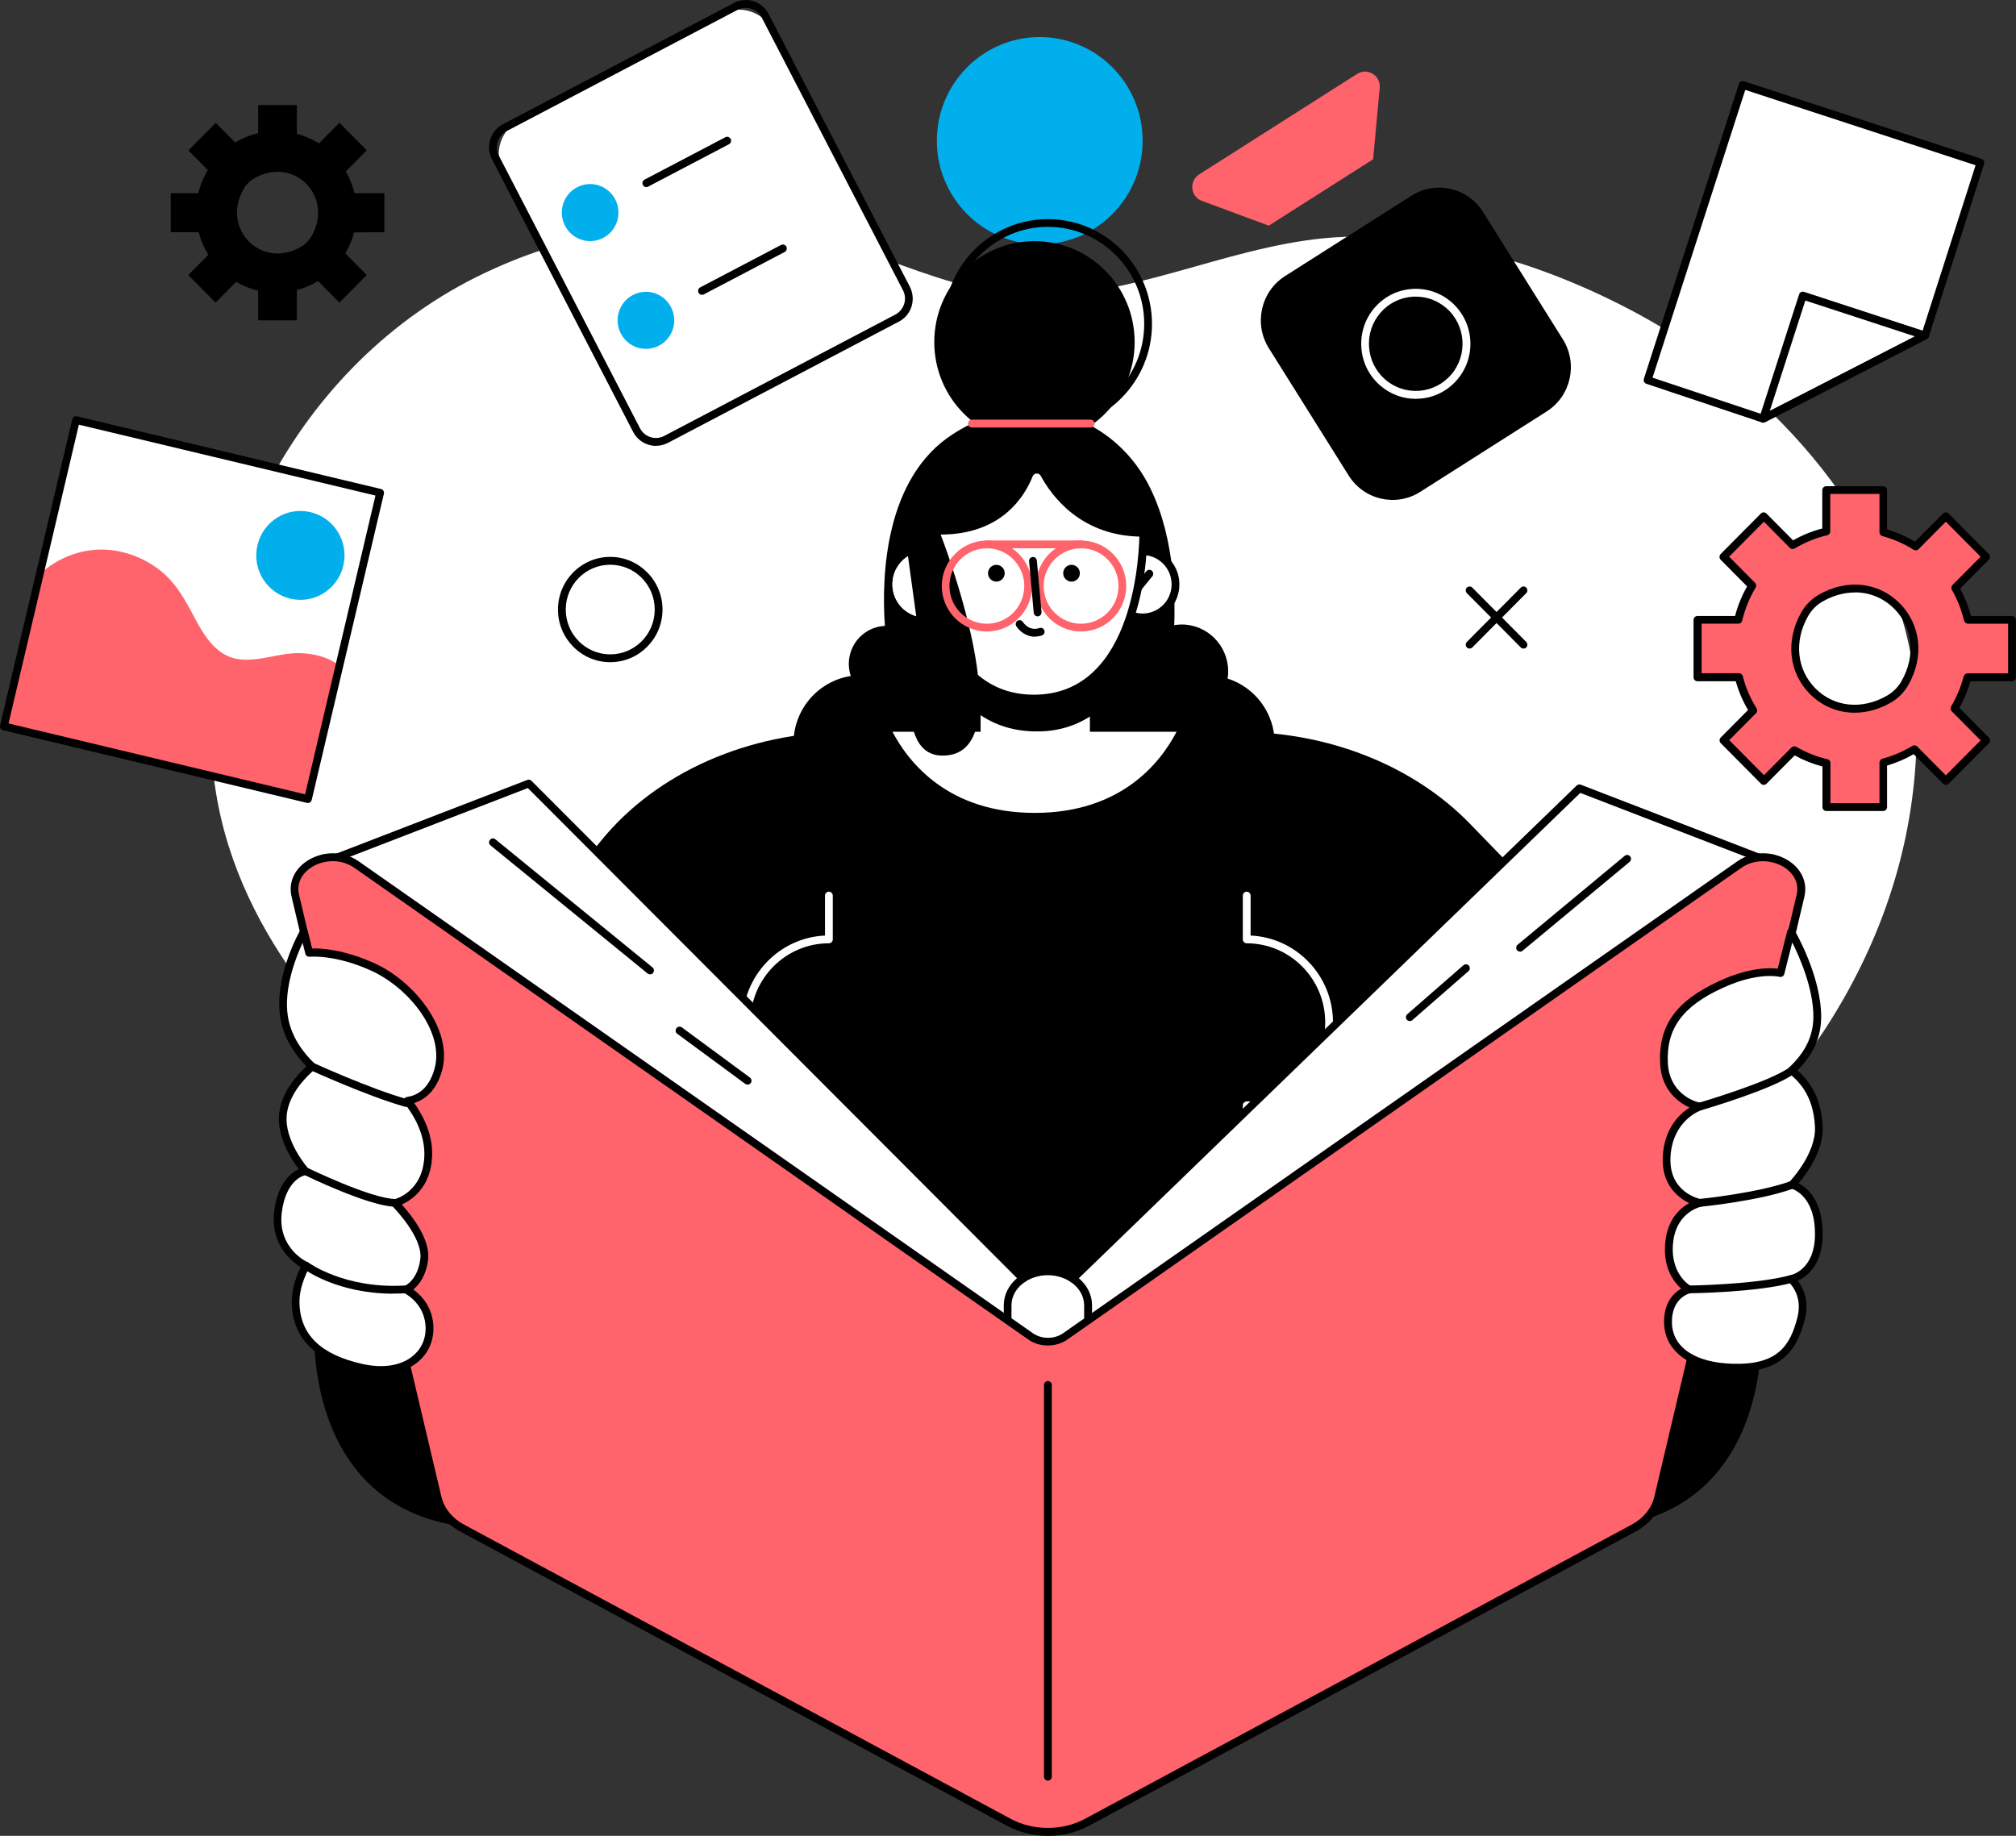<svg width="112" height="102" viewBox="0 0 112 102" fill="none" xmlns="http://www.w3.org/2000/svg">
<rect x="0" y="0" width="112" height="102" fill="#333333" stroke="none"/>
<g id="_Layer_" clip-path="url(#clip0_2304_1959)">
<path id="Vector" d="M63.479 7.817C63.479 4.638 60.92 2.06 57.764 2.06C54.607 2.06 52.048 4.638 52.048 7.817C52.048 10.997 54.607 13.575 57.764 13.575C60.92 13.575 63.479 10.997 63.479 7.817Z" fill="#02AFED"/>
<path id="Vector_2" d="M93.617 65.892C101.712 59.04 107.221 49.532 106.403 38.317C105.79 29.924 99.132 22.273 92.201 18.124C91.877 17.932 91.552 17.745 91.223 17.564C86.275 14.845 80.379 12.937 74.679 13.16C68.973 13.383 63.757 16.267 58.036 16.433C52.491 16.594 47.661 13.04 42.192 12.517C36.817 12.003 31.292 12.983 26.451 15.4C16.117 20.567 10.139 32.622 12.003 44.065C13.331 52.203 19.32 58.495 25.437 63.496C31.873 68.755 39.056 73.772 47.156 75.981C55.822 78.347 65.101 78.404 73.793 76.121C80.811 74.28 87.866 70.752 93.617 65.887V65.892Z" fill="white"/>
<path id="Vector_3" d="M68.201 37.7C68.222 37.571 68.232 37.441 68.232 37.301C68.232 35.864 67.073 34.697 65.647 34.697C65.508 34.697 65.369 34.713 65.235 34.733C65.302 32.985 65.215 29.417 63.66 26.662C62.362 24.375 59.968 22.782 57.166 22.782C55.591 22.782 54.159 23.332 52.929 24.126C49.175 26.548 48.964 31.938 49.159 34.775C48.047 34.827 47.156 35.75 47.156 36.886C47.156 37.12 47.197 37.348 47.264 37.56C45.462 37.84 44.082 39.407 44.082 41.306C44.082 43.396 45.766 45.092 47.841 45.092C48.341 45.092 48.819 44.994 49.252 44.812L65.704 44.838C66.126 44.999 66.579 45.092 67.058 45.092C69.133 45.092 70.817 43.396 70.817 41.306C70.817 39.614 69.72 38.188 68.201 37.7Z" fill="black"/>
<path id="Vector_4" d="M49.582 32.581C49.643 33.597 50.514 34.365 51.518 34.303C52.522 34.241 53.289 33.364 53.227 32.353C53.166 31.341 52.295 30.568 51.291 30.631C50.282 30.693 49.52 31.569 49.582 32.581Z" fill="white"/>
<path id="Vector_5" d="M49.582 32.581C49.643 33.597 50.514 34.365 51.518 34.303C52.522 34.241 53.289 33.364 53.227 32.353C53.166 31.341 52.295 30.568 51.291 30.631C50.282 30.693 49.52 31.569 49.582 32.581Z" fill="white"/>
<path id="Vector_6" d="M51.76 32.99C51.698 32.99 51.636 32.964 51.59 32.912L50.864 32.015C50.786 31.922 50.802 31.787 50.895 31.709C50.987 31.631 51.121 31.647 51.198 31.74L51.924 32.638C52.002 32.731 51.986 32.866 51.894 32.944C51.852 32.975 51.806 32.99 51.76 32.99Z" fill="black"/>
<path id="Vector_7" d="M65.302 32.581C65.24 33.597 64.37 34.365 63.366 34.303C62.362 34.241 61.594 33.364 61.656 32.353C61.718 31.341 62.588 30.568 63.592 30.631C64.602 30.693 65.364 31.569 65.302 32.581Z" fill="white"/>
<path id="Vector_8" d="M63.484 34.526C63.443 34.526 63.397 34.526 63.356 34.526C62.233 34.453 61.373 33.478 61.445 32.342C61.481 31.792 61.723 31.289 62.13 30.926C62.537 30.563 63.067 30.381 63.608 30.418C64.731 30.49 65.591 31.465 65.518 32.601C65.482 33.151 65.24 33.654 64.834 34.017C64.458 34.349 63.984 34.531 63.484 34.531V34.526ZM63.474 30.843C63.083 30.843 62.707 30.983 62.408 31.248C62.084 31.533 61.893 31.932 61.868 32.363C61.811 33.255 62.491 34.028 63.376 34.085C63.804 34.111 64.221 33.971 64.545 33.68C64.87 33.395 65.06 32.996 65.086 32.565C65.142 31.673 64.463 30.9 63.577 30.843C63.541 30.843 63.51 30.843 63.474 30.843Z" fill="black"/>
<path id="Vector_9" d="M63.124 32.99C63.078 32.99 63.026 32.975 62.99 32.944C62.897 32.866 62.882 32.731 62.959 32.638L63.685 31.74C63.762 31.647 63.896 31.631 63.989 31.709C64.082 31.787 64.097 31.922 64.02 32.015L63.294 32.912C63.253 32.964 63.191 32.99 63.124 32.99Z" fill="black"/>
<path id="Vector_10" d="M97.49 69.85C96.156 63.076 94.915 59.424 94.915 59.424L81.666 45.771C78.53 42.54 73.808 40.662 68.819 40.662H47.074C41.595 40.662 36.477 42.924 33.403 46.7C27.594 53.843 18.712 65.332 17.821 69.85C16.488 76.625 18.269 85.391 28.243 84.898C33.779 84.623 38.655 80.448 42.331 74.617H72.979C76.656 80.448 81.532 84.623 87.068 84.898C97.041 85.391 98.823 76.625 97.49 69.85Z" fill="black"/>
<path id="Vector_11" d="M46.049 70.062C45.931 70.062 45.833 69.964 45.833 69.844V61.628C43.289 61.514 41.255 59.392 41.255 56.804C41.255 54.216 43.289 52.094 45.833 51.98V49.76C45.833 49.641 45.931 49.542 46.049 49.542C46.168 49.542 46.266 49.641 46.266 49.76V52.193C46.266 52.312 46.168 52.41 46.049 52.41C43.645 52.41 41.688 54.382 41.688 56.804C41.688 59.226 43.645 61.197 46.049 61.197C46.168 61.197 46.266 61.296 46.266 61.415V69.844C46.266 69.964 46.168 70.062 46.049 70.062Z" fill="white"/>
<path id="Vector_12" d="M69.262 70.062C69.143 70.062 69.045 69.964 69.045 69.844V61.415C69.045 61.296 69.143 61.197 69.262 61.197C71.666 61.197 73.623 59.226 73.623 56.804C73.623 54.382 71.666 52.41 69.262 52.41C69.143 52.41 69.045 52.312 69.045 52.193V49.76C69.045 49.641 69.143 49.542 69.262 49.542C69.38 49.542 69.478 49.641 69.478 49.76V51.98C72.022 52.094 74.056 54.216 74.056 56.804C74.056 59.392 72.022 61.514 69.478 61.628V69.844C69.478 69.964 69.38 70.062 69.262 70.062Z" fill="white"/>
<path id="Vector_13" d="M60.766 36.04H54.262V41.419H60.766V36.04Z" fill="white"/>
<path id="Vector_14" d="M60.766 41.238C60.647 41.238 60.549 41.139 60.549 41.02V36.258H54.478V41.02C54.478 41.139 54.381 41.238 54.262 41.238C54.144 41.238 54.046 41.139 54.046 41.02V36.04C54.046 35.921 54.144 35.822 54.262 35.822H60.766C60.884 35.822 60.982 35.921 60.982 36.04V41.02C60.982 41.139 60.884 41.238 60.766 41.238Z" fill="black"/>
<path id="Vector_15" d="M60.766 36.829L54.262 36.616V39.583C55.091 40.2 56.116 40.595 57.393 40.636C58.757 40.683 59.864 40.304 60.766 39.666V36.829Z" fill="black"/>
<path id="Vector_16" d="M57.439 23.534C54.082 23.534 51.358 26.206 51.358 29.505C51.358 32.804 52.429 38.816 57.439 38.816C62.449 38.816 63.52 32.804 63.52 29.505C63.52 26.206 60.796 23.534 57.439 23.534Z" fill="white"/>
<path id="Vector_17" d="M57.439 39.028C52.795 39.028 51.142 33.898 51.142 29.505C51.142 26.091 53.964 23.316 57.439 23.316C60.915 23.316 63.737 26.091 63.737 29.505C63.737 33.898 62.089 39.028 57.439 39.028ZM57.439 23.752C54.206 23.752 51.574 26.335 51.574 29.505C51.574 30.433 51.739 38.598 57.439 38.598C63.139 38.598 63.304 30.438 63.304 29.505C63.304 26.33 60.673 23.752 57.439 23.752Z" fill="black"/>
<path id="Vector_18" d="M59.53 32.316C59.786 32.316 59.993 32.106 59.993 31.849C59.993 31.591 59.786 31.382 59.53 31.382C59.274 31.382 59.066 31.591 59.066 31.849C59.066 32.106 59.274 32.316 59.53 32.316Z" fill="black"/>
<path id="Vector_19" d="M55.354 32.316C55.61 32.316 55.817 32.106 55.817 31.849C55.817 31.591 55.61 31.382 55.354 31.382C55.098 31.382 54.89 31.591 54.89 31.849C54.89 32.106 55.098 32.316 55.354 32.316Z" fill="black"/>
<path id="Vector_20" d="M65.364 40.657H49.581C50.483 42.374 52.687 45.165 57.486 45.165C62.285 45.165 64.473 42.374 65.364 40.657Z" fill="white"/>
<path id="Vector_21" d="M111.784 34.447H109.343C109.343 34.447 109.333 34.447 109.328 34.437C109.178 33.809 108.941 33.218 108.627 32.673L110.342 30.946L108.102 28.69L106.429 30.375C105.878 30.028 105.27 29.758 104.626 29.587V27.237H101.46V29.54C100.79 29.696 100.157 29.955 99.585 30.303L97.984 28.69L95.744 30.946L97.335 32.549C96.985 33.13 96.722 33.768 96.563 34.447H94.302V37.638H96.594C96.764 38.301 97.031 38.924 97.387 39.484L95.744 41.139L97.984 43.395L99.663 41.704C100.214 42.026 100.821 42.27 101.46 42.42V44.848H104.626V42.373C105.244 42.207 105.821 41.958 106.351 41.632L108.102 43.395L110.342 41.139L108.586 39.37C108.9 38.841 109.142 38.265 109.302 37.648C109.302 37.643 109.307 37.638 109.317 37.638H111.784V34.447ZM104.946 38.846C101.722 40.714 98.411 37.378 100.26 34.126C100.471 33.758 100.775 33.446 101.146 33.234C104.369 31.366 107.68 34.702 105.831 37.954C105.62 38.322 105.311 38.633 104.946 38.846Z" fill="#FF636B"/>
<path id="Vector_22" d="M104.631 45.061H101.465C101.346 45.061 101.248 44.962 101.248 44.843V42.587C100.708 42.446 100.193 42.239 99.704 41.969L98.138 43.546C98.056 43.629 97.917 43.629 97.835 43.546L95.595 41.29C95.553 41.248 95.533 41.191 95.533 41.134C95.533 41.077 95.553 41.02 95.595 40.978L97.114 39.448C96.815 38.945 96.588 38.406 96.429 37.851H94.302C94.184 37.851 94.086 37.752 94.086 37.633V34.443C94.086 34.323 94.184 34.225 94.302 34.225H96.393C96.542 33.649 96.769 33.094 97.062 32.581L95.59 31.097C95.548 31.055 95.528 30.998 95.528 30.941C95.528 30.884 95.548 30.827 95.59 30.786L97.829 28.529C97.912 28.446 98.051 28.446 98.133 28.529L99.616 30.023C100.126 29.733 100.672 29.51 101.238 29.364V27.233C101.238 27.113 101.336 27.015 101.454 27.015H104.621C104.74 27.015 104.837 27.113 104.837 27.233V29.416C105.383 29.577 105.903 29.805 106.392 30.096L107.948 28.529C108.03 28.446 108.169 28.446 108.251 28.529L110.491 30.786C110.532 30.827 110.553 30.884 110.553 30.941C110.553 30.998 110.532 31.055 110.491 31.097L108.895 32.705C109.158 33.187 109.358 33.696 109.497 34.225H111.779C111.897 34.225 111.995 34.323 111.995 34.443V37.633C111.995 37.752 111.897 37.851 111.779 37.851H109.467C109.322 38.364 109.116 38.857 108.854 39.329L110.496 40.984C110.579 41.067 110.579 41.207 110.496 41.29L108.257 43.546C108.215 43.588 108.159 43.608 108.102 43.608C108.045 43.608 107.989 43.588 107.948 43.546L106.315 41.902C105.852 42.172 105.352 42.384 104.837 42.535V44.843C104.837 44.962 104.74 45.061 104.621 45.061H104.631ZM101.681 44.625H104.415V42.369C104.415 42.27 104.482 42.182 104.575 42.156C105.162 42 105.723 41.757 106.243 41.44C106.331 41.388 106.439 41.404 106.506 41.471L108.102 43.079L110.033 41.134L108.426 39.516C108.354 39.443 108.344 39.334 108.396 39.251C108.704 38.727 108.936 38.172 109.091 37.586C109.116 37.493 109.214 37.41 109.312 37.41H111.562V34.655H109.338C109.235 34.655 109.137 34.572 109.111 34.474C108.967 33.877 108.741 33.301 108.437 32.767C108.385 32.684 108.401 32.575 108.473 32.503L110.033 30.931L108.102 28.986L106.583 30.516C106.511 30.589 106.403 30.599 106.315 30.547C105.775 30.205 105.188 29.951 104.575 29.785C104.482 29.759 104.415 29.671 104.415 29.572V27.44H101.681V29.525C101.681 29.629 101.614 29.712 101.516 29.738C100.873 29.888 100.265 30.137 99.704 30.474C99.621 30.526 99.508 30.511 99.441 30.443L97.994 28.986L96.063 30.931L97.505 32.383C97.577 32.456 97.587 32.565 97.536 32.648C97.196 33.213 96.944 33.831 96.789 34.484C96.769 34.583 96.681 34.65 96.578 34.65H94.534V37.404H96.609C96.707 37.404 96.794 37.472 96.82 37.565C96.98 38.193 97.237 38.795 97.587 39.355C97.639 39.443 97.629 39.552 97.556 39.625L96.068 41.124L97.999 43.069L99.529 41.528C99.596 41.461 99.704 41.445 99.791 41.492C100.332 41.808 100.919 42.042 101.527 42.182C101.624 42.203 101.691 42.291 101.691 42.395V44.604L101.681 44.625ZM103.035 39.599C102.114 39.599 101.233 39.246 100.548 38.556C99.369 37.368 99.184 35.584 100.074 34.017C100.306 33.613 100.641 33.276 101.037 33.047C102.592 32.145 104.364 32.331 105.543 33.525C106.722 34.712 106.907 36.497 106.017 38.063C105.785 38.468 105.45 38.805 105.054 39.033C104.4 39.412 103.705 39.599 103.035 39.599ZM103.056 32.918C102.459 32.918 101.841 33.084 101.254 33.421C100.919 33.613 100.641 33.893 100.45 34.23C99.657 35.62 99.817 37.197 100.852 38.245C101.892 39.293 103.452 39.453 104.837 38.649C105.172 38.458 105.45 38.177 105.641 37.84C106.434 36.45 106.274 34.873 105.239 33.825C104.642 33.224 103.864 32.912 103.056 32.912V32.918Z" fill="black"/>
<path id="Vector_23" d="M21.354 10.733H19.696C19.582 10.297 19.423 9.897 19.212 9.524L20.375 8.352L18.856 6.821L17.718 7.968C17.343 7.729 16.931 7.548 16.493 7.434V5.836H14.341V7.402C13.887 7.506 13.455 7.683 13.069 7.921L11.982 6.827L10.463 8.357L11.544 9.446C11.308 9.84 11.127 10.276 11.019 10.733H9.485V12.901H11.04C11.153 13.352 11.339 13.772 11.575 14.156L10.458 15.282L11.977 16.812L13.12 15.66C13.496 15.878 13.908 16.044 14.341 16.148V17.797H16.493V16.117C16.91 16.008 17.306 15.837 17.667 15.614L18.856 16.812L20.375 15.282L19.181 14.078C19.397 13.72 19.562 13.326 19.67 12.911C19.68 12.906 21.354 12.906 21.354 12.906V10.738V10.733ZM16.709 13.72C14.521 14.986 12.271 12.719 13.527 10.515C13.671 10.261 13.877 10.053 14.129 9.908C16.318 8.642 18.568 10.909 17.312 13.114C17.168 13.368 16.962 13.575 16.709 13.72Z" fill="black"/>
<path id="Vector_24" d="M87.747 43.805L59.607 71.048C59.226 70.794 58.742 70.638 58.217 70.638C57.691 70.638 57.208 70.794 56.826 71.053L29.371 43.546L18.552 47.722L55.982 75.483H60.446L97.876 47.722L87.742 43.81L87.747 43.805Z" fill="white"/>
<path id="Vector_25" d="M60.446 75.69H55.982C55.864 75.69 55.766 75.592 55.766 75.472V72.521C55.766 71.359 56.862 70.415 58.217 70.415C59.571 70.415 60.668 71.359 60.668 72.521V75.472C60.668 75.592 60.57 75.69 60.451 75.69H60.446ZM56.198 75.26H60.23V72.526C60.23 71.603 59.324 70.851 58.212 70.851C57.099 70.851 56.193 71.603 56.193 72.526V75.26H56.198Z" fill="black"/>
<path id="Vector_26" d="M55.982 75.691C55.936 75.691 55.894 75.676 55.853 75.65L18.424 47.888C18.362 47.841 18.326 47.764 18.336 47.686C18.346 47.608 18.398 47.541 18.475 47.509L29.294 43.334C29.371 43.303 29.464 43.323 29.525 43.38L56.981 70.888C57.063 70.971 57.063 71.111 56.981 71.194C56.898 71.277 56.76 71.282 56.677 71.194L29.325 43.785L19.006 47.769L56.116 75.292C56.214 75.364 56.234 75.499 56.162 75.598C56.121 75.655 56.054 75.686 55.987 75.686L55.982 75.691Z" fill="black"/>
<path id="Vector_27" d="M60.446 75.69C60.379 75.69 60.312 75.659 60.271 75.602C60.199 75.504 60.22 75.369 60.318 75.296L97.428 47.773L87.794 44.054L59.751 71.198C59.664 71.281 59.53 71.281 59.447 71.193C59.365 71.105 59.365 70.97 59.453 70.887L87.593 43.644C87.655 43.587 87.742 43.566 87.819 43.597L97.953 47.509C98.025 47.535 98.077 47.602 98.092 47.685C98.102 47.763 98.072 47.84 98.004 47.887L60.575 75.649C60.539 75.68 60.493 75.69 60.446 75.69Z" fill="black"/>
<path id="Vector_28" d="M96.614 48.044L59.169 74.254C58.613 74.643 57.81 74.643 57.259 74.254L19.814 48.044C18.285 46.975 16.014 48.121 16.4 49.771L24.309 83.228C24.474 83.918 24.958 84.52 25.658 84.893L56.044 101.248C57.362 101.959 59.051 101.959 60.369 101.248L90.754 84.893C91.455 84.514 91.944 83.913 92.104 83.228L100.013 49.771C100.404 48.121 98.133 46.975 96.599 48.044H96.614Z" fill="#FF636B"/>
<path id="Vector_29" d="M58.217 102C57.429 102 56.641 101.813 55.951 101.445L25.566 85.09C24.814 84.685 24.284 84.026 24.109 83.279L16.199 49.822C16.019 49.07 16.328 48.334 17.018 47.862C17.749 47.358 18.939 47.161 19.943 47.867L57.388 74.078C57.872 74.415 58.572 74.415 59.056 74.078L96.501 47.867C97.505 47.161 98.695 47.358 99.426 47.862C100.116 48.334 100.42 49.07 100.244 49.822L92.335 83.279C92.16 84.026 91.625 84.685 90.878 85.09L60.493 101.445C59.803 101.813 59.015 102 58.227 102H58.217ZM18.491 47.846C18.017 47.846 17.574 47.996 17.255 48.22C16.709 48.593 16.477 49.143 16.616 49.719L24.526 83.176C24.675 83.798 25.128 84.358 25.767 84.701L56.152 101.056C57.403 101.73 59.025 101.73 60.276 101.056L90.662 84.701C91.305 84.353 91.754 83.798 91.903 83.176L99.812 49.719C99.951 49.138 99.714 48.593 99.173 48.22C98.581 47.815 97.567 47.644 96.738 48.22L59.293 74.43C58.67 74.866 57.758 74.866 57.136 74.43L19.691 48.22C19.309 47.955 18.892 47.846 18.491 47.846Z" fill="black"/>
<path id="Vector_30" d="M36.111 54.133C36.065 54.133 36.014 54.118 35.977 54.087L27.25 46.97C27.157 46.892 27.141 46.757 27.219 46.664C27.296 46.571 27.43 46.555 27.522 46.633L36.25 53.75C36.343 53.827 36.358 53.962 36.281 54.056C36.24 54.108 36.178 54.139 36.111 54.139V54.133Z" fill="black"/>
<path id="Vector_31" d="M41.533 60.264C41.487 60.264 41.446 60.248 41.405 60.223L37.625 57.437C37.527 57.364 37.507 57.23 37.579 57.131C37.651 57.032 37.785 57.012 37.883 57.084L41.662 59.87C41.76 59.943 41.781 60.077 41.709 60.176C41.667 60.233 41.6 60.264 41.533 60.264Z" fill="black"/>
<path id="Vector_32" d="M84.447 52.873C84.385 52.873 84.323 52.847 84.282 52.795C84.205 52.702 84.22 52.567 84.313 52.489L90.26 47.551C90.353 47.473 90.487 47.489 90.564 47.582C90.641 47.675 90.626 47.81 90.533 47.888L84.586 52.826C84.544 52.857 84.498 52.878 84.447 52.878V52.873Z" fill="black"/>
<path id="Vector_33" d="M78.324 56.731C78.262 56.731 78.206 56.706 78.159 56.659C78.082 56.566 78.093 56.431 78.18 56.353L81.3 53.63C81.393 53.552 81.527 53.562 81.604 53.65C81.681 53.744 81.671 53.879 81.584 53.956L78.463 56.68C78.422 56.716 78.371 56.731 78.324 56.731Z" fill="black"/>
<path id="Vector_34" d="M58.217 98.934C58.098 98.934 58.001 98.836 58.001 98.716V76.951C58.001 76.832 58.098 76.733 58.217 76.733C58.335 76.733 58.433 76.832 58.433 76.951V98.716C58.433 98.836 58.335 98.934 58.217 98.934Z" fill="black"/>
<path id="Vector_35" d="M57.342 23.14C50.802 23.41 50.349 30.22 50.349 30.22L51.039 35.231C51.039 35.231 49.34 41.897 52.3 41.98C57.084 42.114 52.259 29.701 52.259 29.701C55.663 29.701 56.94 27.549 57.367 26.47C57.444 26.268 57.717 26.252 57.82 26.439C58.407 27.528 60.05 29.816 63.479 29.816C63.026 25.552 60.539 23.005 57.342 23.135V23.14Z" fill="black"/>
<path id="Vector_36" d="M23.856 73.875C23.897 72.288 22.543 71.639 22.543 71.639C22.543 71.639 23.393 71.302 23.558 69.953C23.722 68.605 21.93 66.831 21.93 66.831C21.93 66.831 23.671 66.436 23.779 64.268C23.846 62.966 23.177 61.841 22.631 61.146C23.197 61.063 24 60.705 24.351 59.382C24.922 57.234 22.826 54.682 20.71 53.718C18.599 52.753 17.162 52.924 17.162 52.924L16.869 51.773C16.869 51.773 15.437 54.262 15.767 56.472C15.952 57.722 16.709 58.671 17.332 59.263C16.884 59.641 15.88 60.606 15.72 61.846C15.514 63.454 16.967 65.067 16.967 65.067C16.967 65.067 15.7 65.238 15.442 67.35C15.18 69.492 16.997 70.322 16.997 70.322C16.997 70.322 16.4 71.302 16.421 72.381C16.457 74.233 17.662 75.447 20.087 75.986C22.42 76.505 23.815 75.322 23.851 73.875H23.856Z" fill="white"/>
<path id="Vector_37" d="M92.665 73.507C92.624 71.92 93.828 71.639 93.828 71.639C93.828 71.639 92.443 70.887 92.757 68.823C93.015 67.137 94.441 66.831 94.441 66.831C94.441 66.831 92.484 66.437 92.593 64.269C92.706 62.064 94.431 61.473 94.431 61.473C93.865 61.39 92.536 60.752 92.448 59.102C92.325 56.882 93.514 55.642 95.626 54.678C97.737 53.713 98.916 54.06 98.916 54.06L99.498 51.768C99.498 51.768 100.955 54.257 100.955 56.493C100.955 57.935 100.157 58.884 99.534 59.471C99.982 59.849 100.955 60.674 101.042 62.598C101.115 64.222 99.554 65.82 99.554 65.82C99.554 65.82 101.068 66.172 101.042 68.615C101.022 70.773 99.498 71.059 99.498 71.059C99.498 71.059 100.399 71.816 100.069 73.185C99.637 74.985 98.766 76.038 96.285 75.981C94.009 75.924 92.701 74.944 92.665 73.502V73.507Z" fill="white"/>
<path id="Vector_38" d="M96.491 76.209C96.424 76.209 96.352 76.209 96.28 76.209C93.957 76.152 92.49 75.12 92.449 73.517C92.418 72.371 92.994 71.831 93.401 71.598C92.974 71.219 92.304 70.353 92.546 68.797C92.716 67.671 93.365 67.111 93.844 66.846C93.221 66.54 92.299 65.819 92.376 64.268C92.454 62.697 93.303 61.893 93.865 61.535C93.206 61.239 92.31 60.534 92.232 59.128C92.114 56.991 93.103 55.606 95.538 54.496C97.201 53.739 98.314 53.764 98.761 53.822L99.292 51.726C99.312 51.643 99.385 51.575 99.472 51.565C99.555 51.555 99.642 51.596 99.688 51.669C99.75 51.773 101.176 54.236 101.176 56.503C101.176 57.914 100.471 58.858 99.858 59.47C100.358 59.911 101.182 60.809 101.259 62.598C101.321 63.936 100.363 65.223 99.92 65.742C100.409 65.996 101.279 66.717 101.259 68.626C101.243 70.285 100.373 70.929 99.879 71.162C100.152 71.52 100.528 72.225 100.281 73.247C99.776 75.343 98.669 76.209 96.491 76.209ZM98.324 54.226C97.804 54.226 96.913 54.335 95.713 54.885C93.468 55.907 92.552 57.167 92.66 59.097C92.747 60.663 94.019 61.198 94.457 61.265C94.555 61.281 94.632 61.358 94.642 61.462C94.653 61.561 94.591 61.654 94.498 61.69C94.436 61.711 92.907 62.271 92.804 64.289C92.706 66.245 94.405 66.608 94.483 66.623C94.585 66.644 94.658 66.732 94.658 66.836C94.658 66.94 94.585 67.028 94.488 67.049C94.436 67.059 93.206 67.355 92.974 68.864C92.686 70.757 93.921 71.447 93.932 71.453C94.009 71.494 94.055 71.582 94.045 71.676C94.035 71.764 93.968 71.836 93.88 71.857C93.839 71.868 92.85 72.127 92.886 73.507C92.922 74.876 94.194 75.722 96.295 75.773C98.725 75.831 99.462 74.814 99.869 73.144C100.162 71.919 99.379 71.24 99.369 71.235C99.307 71.183 99.276 71.095 99.297 71.012C99.318 70.929 99.385 70.866 99.467 70.851C99.519 70.841 100.811 70.56 100.832 68.62C100.857 66.4 99.565 66.053 99.508 66.037C99.431 66.016 99.374 65.959 99.354 65.887C99.333 65.809 99.354 65.731 99.405 65.674C99.421 65.659 100.898 64.123 100.832 62.614C100.749 60.772 99.838 60.01 99.4 59.641C99.354 59.6 99.323 59.543 99.323 59.481C99.323 59.418 99.343 59.356 99.39 59.315C99.972 58.765 100.744 57.867 100.744 56.493C100.744 54.916 99.982 53.183 99.57 52.364L99.127 54.117C99.112 54.174 99.076 54.221 99.024 54.252C98.973 54.283 98.911 54.288 98.859 54.273C98.859 54.273 98.674 54.226 98.329 54.226H98.324Z" fill="black"/>
<path id="Vector_39" d="M21.158 76.329C20.803 76.329 20.432 76.287 20.046 76.199C17.538 75.644 16.246 74.358 16.21 72.387C16.194 71.536 16.529 70.758 16.709 70.405C16.215 70.099 15.01 69.15 15.231 67.319C15.422 65.737 16.163 65.161 16.606 64.959C16.199 64.43 15.345 63.138 15.514 61.815C15.664 60.643 16.518 59.709 17.023 59.248C16.426 58.635 15.746 57.702 15.566 56.498C15.226 54.237 16.637 51.763 16.694 51.659C16.735 51.581 16.822 51.539 16.91 51.555C16.997 51.565 17.07 51.633 17.09 51.716L17.337 52.696C17.801 52.681 19.083 52.738 20.808 53.521C23.058 54.543 25.154 57.23 24.567 59.44C24.247 60.653 23.552 61.11 23.012 61.286C23.537 62.028 24.067 63.081 24.005 64.284C23.918 65.98 22.873 66.675 22.322 66.924C22.821 67.474 23.923 68.839 23.784 69.985C23.671 70.908 23.259 71.401 22.96 71.645C23.393 71.956 24.114 72.667 24.078 73.891C24.057 74.617 23.738 75.26 23.166 75.712C22.641 76.126 21.951 76.339 21.163 76.339L21.158 76.329ZM16.812 52.385C16.426 53.21 15.762 54.911 15.988 56.441C16.168 57.634 16.9 58.547 17.487 59.102C17.533 59.144 17.553 59.206 17.553 59.268C17.553 59.331 17.523 59.388 17.476 59.429C17.064 59.777 16.091 60.705 15.937 61.877C15.746 63.366 17.111 64.907 17.126 64.922C17.178 64.984 17.198 65.067 17.167 65.145C17.142 65.223 17.075 65.275 16.992 65.285C16.951 65.291 15.885 65.477 15.653 67.381C15.417 69.337 17.018 70.099 17.085 70.13C17.142 70.156 17.183 70.203 17.203 70.265C17.224 70.322 17.214 70.389 17.183 70.441C17.178 70.452 16.616 71.385 16.637 72.387C16.673 74.155 17.816 75.265 20.138 75.784C21.261 76.033 22.239 75.888 22.898 75.369C23.367 75.001 23.63 74.472 23.645 73.88C23.681 72.459 22.507 71.868 22.456 71.847C22.378 71.811 22.332 71.728 22.332 71.645C22.332 71.557 22.389 71.484 22.471 71.453C22.497 71.442 23.207 71.136 23.352 69.943C23.501 68.714 21.802 67.023 21.786 67.002C21.73 66.945 21.709 66.862 21.73 66.79C21.75 66.712 21.812 66.655 21.889 66.639C21.951 66.624 23.47 66.245 23.573 64.279C23.635 63.055 23.006 61.986 22.471 61.302C22.425 61.239 22.409 61.156 22.44 61.084C22.471 61.011 22.533 60.959 22.61 60.949C23.14 60.871 23.835 60.534 24.15 59.346C24.68 57.344 22.723 54.89 20.633 53.936C18.609 53.013 17.214 53.158 17.198 53.158C17.095 53.168 16.992 53.101 16.966 52.997L16.817 52.401L16.812 52.385Z" fill="black"/>
<path id="Vector_40" d="M22.548 61.499C22.548 61.499 22.512 61.499 22.492 61.489C20.391 60.897 17.281 59.471 17.25 59.46C17.142 59.408 17.095 59.284 17.142 59.17C17.193 59.061 17.317 59.014 17.43 59.061C17.461 59.077 20.54 60.487 22.61 61.068C22.723 61.099 22.79 61.219 22.759 61.338C22.734 61.437 22.646 61.499 22.553 61.499H22.548Z" fill="black"/>
<path id="Vector_41" d="M21.935 67.049C20.432 66.998 17.018 65.332 16.874 65.265C16.766 65.213 16.724 65.084 16.776 64.975C16.827 64.866 16.956 64.819 17.064 64.876C17.1 64.892 20.535 66.572 21.946 66.619C22.064 66.619 22.157 66.723 22.157 66.842C22.157 66.961 22.059 67.055 21.941 67.055L21.935 67.049Z" fill="black"/>
<path id="Vector_42" d="M21.858 71.878C18.753 71.878 16.951 70.556 16.874 70.499C16.776 70.426 16.761 70.291 16.828 70.193C16.9 70.094 17.034 70.073 17.131 70.146C17.152 70.161 19.165 71.635 22.538 71.422C22.657 71.412 22.759 71.505 22.765 71.624C22.77 71.743 22.682 71.847 22.564 71.852C22.322 71.868 22.09 71.873 21.858 71.873V71.878Z" fill="black"/>
<path id="Vector_43" d="M93.829 71.857C93.71 71.857 93.612 71.764 93.612 71.645C93.612 71.525 93.705 71.427 93.823 71.427C93.859 71.427 97.536 71.375 99.441 70.856C99.555 70.825 99.673 70.892 99.704 71.012C99.735 71.126 99.668 71.245 99.549 71.276C97.593 71.805 93.978 71.857 93.823 71.857H93.829Z" fill="black"/>
<path id="Vector_44" d="M94.441 67.049C94.333 67.049 94.235 66.966 94.225 66.852C94.215 66.733 94.302 66.624 94.421 66.614C94.451 66.614 97.726 66.276 99.482 65.623C99.596 65.581 99.719 65.638 99.76 65.753C99.802 65.867 99.745 65.991 99.632 66.033C97.824 66.707 94.601 67.039 94.462 67.049C94.457 67.049 94.446 67.049 94.441 67.049Z" fill="black"/>
<path id="Vector_45" d="M94.431 61.696C94.338 61.696 94.251 61.634 94.225 61.541C94.194 61.427 94.256 61.307 94.374 61.271C94.415 61.261 98.324 60.114 99.415 59.305C99.513 59.232 99.647 59.253 99.719 59.352C99.791 59.45 99.771 59.585 99.673 59.658C98.525 60.508 94.663 61.644 94.498 61.691C94.477 61.696 94.457 61.702 94.436 61.702L94.431 61.696Z" fill="black"/>
<path id="Vector_46" d="M40.063 0.781L28.854 6.669C27.81 7.218 27.405 8.515 27.95 9.566L34.945 23.079C35.489 24.131 36.776 24.539 37.821 23.99L49.029 18.102C50.073 17.554 50.478 16.257 49.934 15.205L42.939 1.692C42.395 0.641 41.107 0.233 40.063 0.781Z" fill="white"/>
<path id="Vector_47" d="M36.446 24.774C35.931 24.774 35.426 24.488 35.174 23.996L27.332 8.849C26.966 8.144 27.239 7.272 27.939 6.904L40.771 0.166C41.111 -0.01 41.497 -0.047 41.863 0.067C42.228 0.182 42.527 0.436 42.702 0.778L50.544 15.925C50.719 16.267 50.755 16.656 50.642 17.024C50.529 17.392 50.277 17.693 49.937 17.87L37.105 24.608C36.894 24.717 36.667 24.769 36.446 24.769V24.774ZM41.435 0.436C41.276 0.436 41.121 0.472 40.972 0.55L28.14 7.288C27.651 7.547 27.46 8.154 27.713 8.647L35.555 23.794C35.807 24.286 36.415 24.478 36.904 24.219L49.736 17.481C49.973 17.356 50.148 17.149 50.23 16.889C50.313 16.63 50.287 16.36 50.163 16.122L42.321 0.98C42.197 0.742 41.992 0.565 41.734 0.482C41.636 0.451 41.533 0.436 41.43 0.436H41.435Z" fill="black"/>
<path id="Vector_48" d="M35.159 16.392C35.931 15.987 36.879 16.288 37.28 17.066C37.682 17.844 37.383 18.799 36.611 19.203C35.838 19.608 34.891 19.307 34.489 18.529C34.088 17.751 34.386 16.796 35.159 16.392Z" fill="#02AFED"/>
<path id="Vector_49" d="M32.059 10.405C32.831 10.001 33.779 10.302 34.18 11.08C34.582 11.858 34.283 12.812 33.511 13.217C32.739 13.621 31.791 13.321 31.39 12.543C30.988 11.764 31.287 10.81 32.059 10.405Z" fill="#02AFED"/>
<path id="Vector_50" d="M39 16.381C38.923 16.381 38.845 16.34 38.809 16.262C38.753 16.153 38.794 16.023 38.902 15.966L43.392 13.611C43.5 13.555 43.629 13.596 43.686 13.705C43.742 13.814 43.701 13.944 43.593 14.001L39.103 16.355C39.072 16.371 39.036 16.381 39.005 16.381H39Z" fill="black"/>
<path id="Vector_51" d="M35.905 10.395C35.828 10.395 35.751 10.354 35.715 10.276C35.658 10.167 35.699 10.037 35.807 9.98L40.298 7.625C40.406 7.568 40.535 7.61 40.591 7.719C40.648 7.827 40.607 7.957 40.498 8.014L36.008 10.369C35.977 10.385 35.941 10.395 35.91 10.395H35.905Z" fill="black"/>
<path id="Vector_52" d="M21.128 27.378L4.229 23.338L0.219 40.361L17.118 44.401L21.128 27.378Z" fill="white"/>
<path id="Vector_53" d="M19.073 31.429C18.759 32.757 17.44 33.576 16.122 33.26C14.804 32.944 13.99 31.616 14.305 30.288C14.619 28.96 15.937 28.14 17.255 28.457C18.573 28.773 19.387 30.101 19.073 31.429Z" fill="#02AFED"/>
<path id="Vector_54" d="M18.856 36.989C18.233 36.497 17.425 36.305 16.632 36.289C15.509 36.269 14.402 36.772 13.29 36.632C12.065 36.481 11.364 35.371 10.834 34.365C10.278 33.312 9.742 32.316 8.769 31.595C7.956 30.993 6.982 30.62 5.978 30.547C4.583 30.443 3.218 30.972 2.209 31.901L0.216 40.356L17.111 44.397L18.856 36.989Z" fill="#FF636B"/>
<path id="Vector_55" d="M17.111 44.615C17.111 44.615 17.08 44.615 17.059 44.609L0.165 40.569C0.046 40.543 -0.021 40.423 0.005 40.309L4.016 23.29C4.042 23.171 4.161 23.104 4.274 23.13L21.168 27.17C21.287 27.196 21.354 27.316 21.328 27.43L17.317 44.449C17.291 44.547 17.203 44.615 17.106 44.615H17.111ZM0.474 40.195L16.951 44.132L20.859 27.533L4.382 23.596L0.474 40.195Z" fill="black"/>
<path id="Vector_56" d="M86.826 18.853L82.391 11.778C81.541 10.422 79.76 10.017 78.414 10.873L71.391 15.34C70.044 16.197 69.642 17.991 70.492 19.347L74.927 26.422C75.777 27.778 77.558 28.184 78.904 27.327L85.927 22.86C87.274 22.003 87.676 20.209 86.826 18.853Z" fill="black"/>
<path id="Vector_57" d="M76.285 8.85L76.651 4.881C76.713 4.197 75.971 3.74 75.394 4.108L71.007 6.899L66.62 9.69C66.043 10.058 66.136 10.93 66.775 11.163L70.487 12.538L76.285 8.85Z" fill="#FF636B"/>
<path id="Vector_58" d="M78.654 22.16C77.928 22.16 77.228 21.901 76.671 21.413C76.059 20.879 75.688 20.137 75.631 19.323C75.575 18.508 75.832 17.72 76.362 17.102C76.893 16.485 77.629 16.112 78.438 16.055C79.246 15.998 80.029 16.257 80.641 16.791C81.908 17.896 82.047 19.826 80.95 21.102C80.42 21.719 79.684 22.093 78.875 22.149C78.798 22.155 78.726 22.16 78.654 22.16ZM78.659 16.48C78.597 16.48 78.53 16.48 78.468 16.485C77.773 16.537 77.145 16.853 76.687 17.383C76.234 17.912 76.007 18.586 76.059 19.286C76.11 19.986 76.424 20.619 76.949 21.081C77.475 21.537 78.144 21.761 78.839 21.714C79.534 21.662 80.162 21.346 80.621 20.816C81.558 19.722 81.439 18.062 80.353 17.118C79.874 16.703 79.277 16.48 78.654 16.48H78.659Z" fill="white"/>
<path id="Vector_59" d="M96.815 4.726L110.023 9.041L106.949 18.643L97.953 23.264L91.537 21.122L96.815 4.726Z" fill="white"/>
<path id="Vector_60" d="M96.815 4.726L110.023 9.041L106.949 18.643L97.953 23.264L91.537 21.122L96.815 4.726Z" fill="white"/>
<path id="Vector_61" d="M97.953 23.482C97.953 23.482 97.907 23.482 97.886 23.472L91.465 21.324C91.352 21.288 91.29 21.163 91.326 21.049L96.609 4.653C96.624 4.596 96.666 4.554 96.717 4.528C96.769 4.502 96.825 4.497 96.882 4.513L110.09 8.828C110.203 8.865 110.265 8.989 110.229 9.103L107.155 18.705C107.139 18.762 107.098 18.803 107.046 18.829L98.051 23.451C98.02 23.466 97.989 23.477 97.953 23.477V23.482ZM91.805 20.982L97.938 23.031L106.774 18.492L109.755 9.181L96.959 4.995L91.81 20.977L91.805 20.982Z" fill="black"/>
<path id="Vector_62" d="M97.953 23.483C97.902 23.483 97.855 23.467 97.814 23.431C97.747 23.374 97.721 23.28 97.747 23.197L99.951 16.355C99.987 16.241 100.111 16.179 100.224 16.215L107.016 18.436C107.098 18.462 107.155 18.539 107.165 18.627C107.17 18.716 107.124 18.799 107.047 18.84L98.051 23.462C98.02 23.477 97.984 23.488 97.953 23.488V23.483ZM100.296 16.698L98.319 22.834L106.387 18.69L100.296 16.698Z" fill="black"/>
<path id="Vector_63" d="M60.06 35.086C58.675 35.086 57.553 33.95 57.553 32.559C57.553 31.169 58.68 30.033 60.06 30.033C61.44 30.033 62.568 31.169 62.568 32.559C62.568 33.95 61.44 35.086 60.06 35.086ZM60.06 30.464C58.917 30.464 57.98 31.403 57.98 32.559C57.98 33.716 58.912 34.655 60.06 34.655C61.208 34.655 62.14 33.716 62.14 32.559C62.14 31.403 61.208 30.464 60.06 30.464Z" fill="#FF636B"/>
<path id="Vector_64" d="M54.828 35.086C53.443 35.086 52.321 33.95 52.321 32.559C52.321 31.169 53.449 30.033 54.828 30.033C56.208 30.033 57.336 31.169 57.336 32.559C57.336 33.95 56.208 35.086 54.828 35.086ZM54.828 30.464C53.68 30.464 52.748 31.403 52.748 32.559C52.748 33.716 53.68 34.655 54.828 34.655C55.977 34.655 56.904 33.716 56.904 32.559C56.904 31.403 55.972 30.464 54.828 30.464Z" fill="#FF636B"/>
<path id="Vector_65" d="M60.06 30.464H54.829C54.71 30.464 54.612 30.366 54.612 30.246C54.612 30.127 54.71 30.028 54.829 30.028H60.06C60.179 30.028 60.276 30.127 60.276 30.246C60.276 30.366 60.179 30.464 60.06 30.464Z" fill="#FF636B"/>
<path id="Vector_66" d="M57.645 34.245C57.537 34.245 57.439 34.162 57.429 34.048L57.172 31.185C57.161 31.065 57.249 30.962 57.367 30.946C57.48 30.936 57.594 31.024 57.604 31.143L57.861 34.007C57.872 34.126 57.784 34.23 57.666 34.245C57.661 34.245 57.65 34.245 57.645 34.245Z" fill="black"/>
<path id="Vector_67" d="M57.47 24.613C60.544 24.613 63.036 22.103 63.036 19.006C63.036 15.909 60.544 13.398 57.47 13.398C54.396 13.398 51.904 15.909 51.904 19.006C51.904 22.103 54.396 24.613 57.47 24.613Z" fill="black"/>
<path id="Vector_68" d="M58.217 23.824C55.029 23.824 52.434 21.21 52.434 17.999C52.434 14.788 55.029 12.174 58.217 12.174C61.404 12.174 63.999 14.788 63.999 17.999C63.999 21.21 61.404 23.824 58.217 23.824ZM58.217 12.604C55.266 12.604 52.867 15.022 52.867 17.994C52.867 20.966 55.266 23.383 58.217 23.383C61.167 23.383 63.567 20.966 63.567 17.994C63.567 15.022 61.167 12.604 58.217 12.604Z" fill="black"/>
<path id="Vector_69" d="M60.59 23.752H53.994C53.876 23.752 53.778 23.654 53.778 23.534C53.778 23.415 53.876 23.316 53.994 23.316H60.59C60.709 23.316 60.807 23.415 60.807 23.534C60.807 23.654 60.709 23.752 60.59 23.752Z" fill="#FF636B"/>
<path id="Vector_70" d="M57.491 35.376C56.976 35.376 56.605 35.023 56.461 34.79C56.399 34.686 56.43 34.551 56.528 34.489C56.631 34.427 56.76 34.458 56.827 34.557C56.842 34.583 57.172 35.091 57.748 34.894C57.861 34.858 57.985 34.914 58.021 35.029C58.057 35.143 58.001 35.267 57.887 35.304C57.748 35.35 57.609 35.371 57.486 35.371L57.491 35.376Z" fill="black"/>
<path id="Vector_71" d="M84.642 36.035C84.586 36.035 84.534 36.015 84.488 35.973L81.491 32.954C81.409 32.871 81.409 32.731 81.491 32.648C81.573 32.565 81.712 32.565 81.795 32.648L84.792 35.667C84.874 35.75 84.874 35.89 84.792 35.973C84.75 36.015 84.694 36.035 84.637 36.035H84.642Z" fill="black"/>
<path id="Vector_72" d="M81.645 36.035C81.589 36.035 81.537 36.015 81.491 35.973C81.409 35.89 81.409 35.75 81.491 35.667L84.488 32.648C84.57 32.565 84.709 32.565 84.792 32.648C84.874 32.731 84.874 32.871 84.792 32.954L81.795 35.973C81.754 36.015 81.697 36.035 81.64 36.035H81.645Z" fill="black"/>
<path id="Vector_73" d="M33.902 36.792C32.301 36.792 30.998 35.48 30.998 33.867C30.998 32.254 32.301 30.941 33.902 30.941C35.504 30.941 36.806 32.254 36.806 33.867C36.806 35.48 35.504 36.792 33.902 36.792ZM33.902 31.377C32.538 31.377 31.431 32.492 31.431 33.867C31.431 35.242 32.538 36.357 33.902 36.357C35.267 36.357 36.374 35.242 36.374 33.867C36.374 32.492 35.267 31.377 33.902 31.377Z" fill="black"/>
</g>
<defs>
<clipPath id="clip0_2304_1959">
<rect width="112" height="102" fill="white"/>
</clipPath>
</defs>
</svg>
